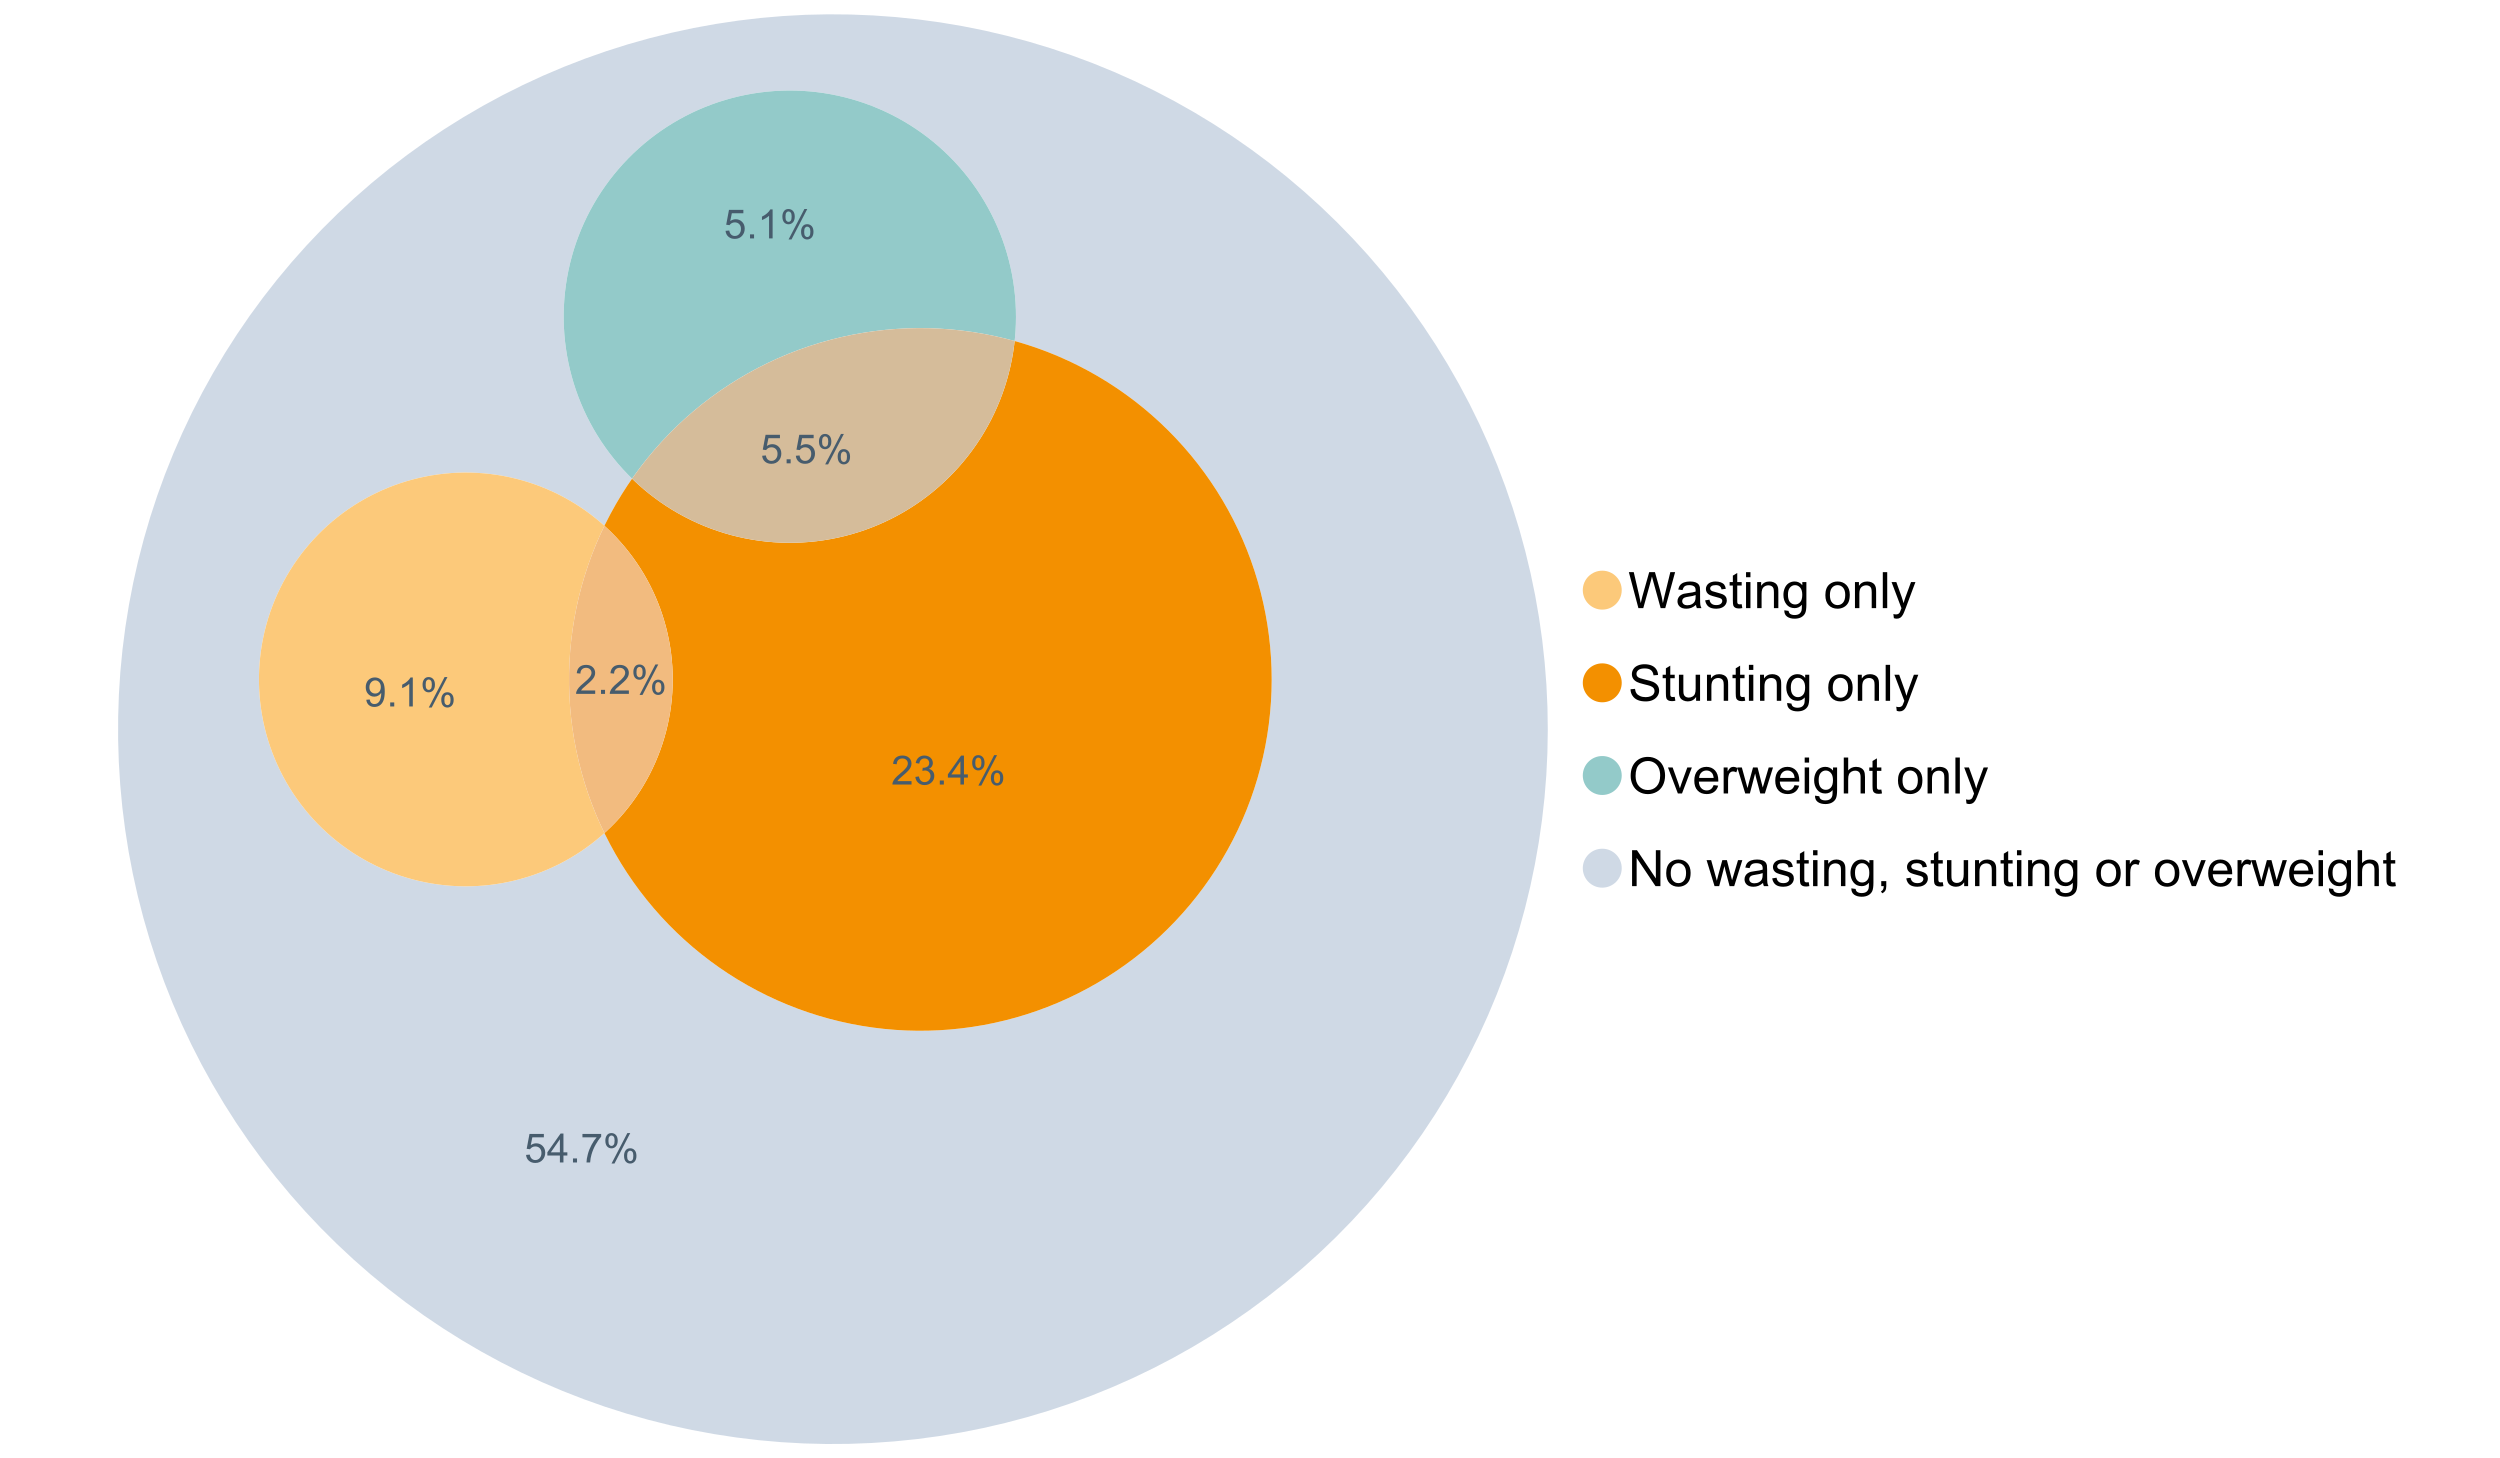 <?xml version="1.0" encoding="UTF-8"?>
<svg xmlns="http://www.w3.org/2000/svg" xmlns:xlink="http://www.w3.org/1999/xlink" width="1234.286pt" height="720pt" viewBox="0 0 1234.286 720" version="1.1">
<defs>
<g>
<symbol overflow="visible" id="glyph0-0">
<path style="stroke:none;" d="M 5.016 0 L 0.305 -17.758 L 2.715 -17.758 L 5.414 -6.117 C 5.703 -4.898 5.953 -3.688 6.164 -2.484 C 6.617 -4.379 6.883 -5.473 6.965 -5.766 L 10.344 -17.758 L 13.18 -17.758 L 15.723 -8.77 C 16.355 -6.539 16.816 -4.445 17.102 -2.484 C 17.324 -3.605 17.621 -4.891 17.988 -6.348 L 20.773 -17.758 L 23.133 -17.758 L 18.266 0 L 16 0 L 12.258 -13.527 C 11.941 -14.656 11.754 -15.352 11.699 -15.613 C 11.512 -14.797 11.34 -14.102 11.18 -13.527 L 7.414 0 Z M 5.016 0 "/>
</symbol>
<symbol overflow="visible" id="glyph0-1">
<path style="stroke:none;" d="M 10.027 -1.586 C 9.215 -0.898 8.438 -0.414 7.695 -0.133 C 6.945 0.148 6.145 0.285 5.293 0.289 C 3.875 0.285 2.789 -0.055 2.031 -0.746 C 1.27 -1.434 0.891 -2.316 0.895 -3.391 C 0.891 -4.02 1.035 -4.594 1.324 -5.117 C 1.613 -5.633 1.988 -6.051 2.453 -6.371 C 2.914 -6.684 3.438 -6.922 4.02 -7.086 C 4.449 -7.195 5.094 -7.305 5.961 -7.414 C 7.715 -7.617 9.012 -7.867 9.848 -8.164 C 9.852 -8.461 9.855 -8.652 9.859 -8.734 C 9.855 -9.621 9.648 -10.246 9.242 -10.609 C 8.68 -11.098 7.852 -11.344 6.758 -11.348 C 5.727 -11.344 4.969 -11.164 4.484 -10.809 C 3.992 -10.445 3.633 -9.809 3.402 -8.902 L 1.273 -9.191 C 1.461 -10.102 1.781 -10.84 2.227 -11.402 C 2.672 -11.965 3.312 -12.395 4.152 -12.699 C 4.992 -12.996 5.965 -13.148 7.074 -13.152 C 8.168 -13.148 9.062 -13.02 9.75 -12.766 C 10.438 -12.504 10.941 -12.18 11.266 -11.789 C 11.586 -11.398 11.812 -10.902 11.941 -10.309 C 12.012 -9.934 12.047 -9.266 12.051 -8.297 L 12.051 -5.391 C 12.047 -3.363 12.094 -2.078 12.191 -1.543 C 12.281 -1.004 12.465 -0.492 12.742 0 L 10.465 0 C 10.238 -0.453 10.09 -0.98 10.027 -1.586 Z M 9.848 -6.457 C 9.055 -6.133 7.867 -5.855 6.285 -5.633 C 5.387 -5.5 4.754 -5.355 4.383 -5.195 C 4.012 -5.031 3.723 -4.793 3.523 -4.484 C 3.32 -4.172 3.223 -3.828 3.223 -3.453 C 3.223 -2.867 3.441 -2.383 3.883 -1.996 C 4.32 -1.609 4.965 -1.418 5.812 -1.418 C 6.652 -1.418 7.398 -1.602 8.055 -1.969 C 8.707 -2.336 9.188 -2.836 9.496 -3.477 C 9.727 -3.965 9.844 -4.691 9.848 -5.656 Z M 9.848 -6.457 "/>
</symbol>
<symbol overflow="visible" id="glyph0-2">
<path style="stroke:none;" d="M 0.762 -3.84 L 2.918 -4.18 C 3.039 -3.312 3.375 -2.652 3.93 -2.191 C 4.48 -1.73 5.254 -1.5 6.25 -1.5 C 7.246 -1.5 7.988 -1.703 8.477 -2.113 C 8.961 -2.52 9.203 -3 9.207 -3.551 C 9.203 -4.043 8.988 -4.43 8.562 -4.711 C 8.258 -4.906 7.516 -5.152 6.336 -5.449 C 4.734 -5.852 3.625 -6.199 3.008 -6.496 C 2.387 -6.789 1.918 -7.199 1.602 -7.723 C 1.281 -8.242 1.125 -8.816 1.125 -9.449 C 1.125 -10.02 1.254 -10.551 1.52 -11.039 C 1.777 -11.527 2.137 -11.934 2.594 -12.258 C 2.93 -12.508 3.391 -12.719 3.977 -12.891 C 4.559 -13.062 5.188 -13.148 5.863 -13.152 C 6.867 -13.148 7.754 -13.004 8.52 -12.715 C 9.281 -12.426 9.844 -12.031 10.207 -11.535 C 10.57 -11.039 10.82 -10.375 10.961 -9.543 L 8.828 -9.254 C 8.73 -9.91 8.449 -10.426 7.988 -10.801 C 7.52 -11.168 6.863 -11.355 6.02 -11.359 C 5.016 -11.355 4.301 -11.191 3.875 -10.863 C 3.445 -10.531 3.234 -10.145 3.234 -9.703 C 3.234 -9.418 3.32 -9.16 3.5 -8.938 C 3.672 -8.699 3.953 -8.508 4.336 -8.355 C 4.555 -8.273 5.195 -8.086 6.262 -7.801 C 7.801 -7.387 8.875 -7.051 9.488 -6.789 C 10.094 -6.523 10.574 -6.141 10.922 -5.645 C 11.27 -5.141 11.441 -4.52 11.445 -3.777 C 11.441 -3.047 11.23 -2.363 10.809 -1.723 C 10.383 -1.082 9.773 -0.586 8.977 -0.234 C 8.176 0.113 7.27 0.285 6.262 0.289 C 4.586 0.285 3.312 -0.059 2.438 -0.75 C 1.562 -1.445 1.004 -2.473 0.762 -3.84 Z M 0.762 -3.84 "/>
</symbol>
<symbol overflow="visible" id="glyph0-3">
<path style="stroke:none;" d="M 6.395 -1.949 L 6.711 -0.023 C 6.094 0.102 5.547 0.164 5.062 0.168 C 4.27 0.164 3.652 0.043 3.219 -0.207 C 2.781 -0.453 2.477 -0.781 2.301 -1.191 C 2.121 -1.598 2.031 -2.457 2.035 -3.766 L 2.035 -11.168 L 0.438 -11.168 L 0.438 -12.863 L 2.035 -12.863 L 2.035 -16.047 L 4.203 -17.355 L 4.203 -12.863 L 6.395 -12.863 L 6.395 -11.168 L 4.203 -11.168 L 4.203 -3.645 C 4.199 -3.023 4.238 -2.621 4.316 -2.445 C 4.391 -2.266 4.516 -2.125 4.691 -2.023 C 4.863 -1.914 5.113 -1.863 5.438 -1.867 C 5.68 -1.863 5.996 -1.891 6.395 -1.949 Z M 6.395 -1.949 "/>
</symbol>
<symbol overflow="visible" id="glyph0-4">
<path style="stroke:none;" d="M 1.648 -15.25 L 1.648 -17.758 L 3.828 -17.758 L 3.828 -15.25 Z M 1.648 0 L 1.648 -12.863 L 3.828 -12.863 L 3.828 0 Z M 1.648 0 "/>
</symbol>
<symbol overflow="visible" id="glyph0-5">
<path style="stroke:none;" d="M 1.637 0 L 1.637 -12.863 L 3.598 -12.863 L 3.598 -11.035 C 4.543 -12.441 5.906 -13.148 7.691 -13.152 C 8.465 -13.148 9.176 -13.008 9.828 -12.734 C 10.477 -12.453 10.965 -12.09 11.289 -11.637 C 11.609 -11.184 11.836 -10.645 11.965 -10.027 C 12.043 -9.621 12.082 -8.918 12.086 -7.91 L 12.086 0 L 9.906 0 L 9.906 -7.824 C 9.902 -8.707 9.816 -9.371 9.652 -9.816 C 9.48 -10.254 9.18 -10.605 8.75 -10.871 C 8.312 -11.129 7.809 -11.262 7.23 -11.266 C 6.301 -11.262 5.5 -10.965 4.828 -10.379 C 4.152 -9.785 3.812 -8.668 3.816 -7.023 L 3.816 0 Z M 1.637 0 "/>
</symbol>
<symbol overflow="visible" id="glyph0-6">
<path style="stroke:none;" d="M 1.234 1.066 L 3.355 1.379 C 3.441 2.031 3.688 2.508 4.094 2.809 C 4.633 3.207 5.371 3.41 6.309 3.414 C 7.316 3.41 8.098 3.207 8.648 2.809 C 9.195 2.402 9.566 1.84 9.762 1.113 C 9.875 0.668 9.926 -0.262 9.918 -1.684 C 8.965 -0.559 7.777 0 6.359 0 C 4.586 0 3.219 -0.637 2.254 -1.914 C 1.281 -3.188 0.797 -4.719 0.801 -6.504 C 0.797 -7.73 1.02 -8.859 1.465 -9.898 C 1.91 -10.934 2.555 -11.738 3.398 -12.305 C 4.242 -12.867 5.23 -13.148 6.371 -13.152 C 7.887 -13.148 9.141 -12.535 10.125 -11.312 L 10.125 -12.863 L 12.137 -12.863 L 12.137 -1.742 C 12.133 0.258 11.93 1.672 11.523 2.512 C 11.113 3.344 10.469 4.004 9.586 4.492 C 8.703 4.973 7.613 5.215 6.324 5.219 C 4.785 5.215 3.547 4.871 2.602 4.184 C 1.656 3.492 1.199 2.453 1.234 1.066 Z M 3.039 -6.66 C 3.035 -4.969 3.371 -3.738 4.043 -2.965 C 4.715 -2.191 5.555 -1.805 6.566 -1.805 C 7.562 -1.805 8.402 -2.188 9.082 -2.961 C 9.762 -3.727 10.102 -4.938 10.102 -6.59 C 10.102 -8.16 9.75 -9.348 9.055 -10.148 C 8.352 -10.945 7.512 -11.344 6.527 -11.348 C 5.559 -11.344 4.734 -10.949 4.055 -10.168 C 3.375 -9.379 3.035 -8.211 3.039 -6.66 Z M 3.039 -6.66 "/>
</symbol>
<symbol overflow="visible" id="glyph0-7">
<path style="stroke:none;" d=""/>
</symbol>
<symbol overflow="visible" id="glyph0-8">
<path style="stroke:none;" d="M 0.824 -6.43 C 0.82 -8.809 1.48 -10.574 2.809 -11.723 C 3.91 -12.672 5.262 -13.148 6.855 -13.152 C 8.621 -13.148 10.066 -12.57 11.191 -11.414 C 12.312 -10.254 12.871 -8.652 12.875 -6.613 C 12.871 -4.953 12.625 -3.652 12.129 -2.707 C 11.633 -1.758 10.91 -1.02 9.961 -0.496 C 9.012 0.027 7.977 0.285 6.855 0.289 C 5.055 0.285 3.598 -0.289 2.488 -1.441 C 1.375 -2.594 0.82 -4.254 0.824 -6.43 Z M 3.062 -6.43 C 3.059 -4.781 3.418 -3.551 4.141 -2.73 C 4.855 -1.91 5.762 -1.5 6.855 -1.5 C 7.934 -1.5 8.832 -1.91 9.555 -2.734 C 10.27 -3.559 10.629 -4.816 10.633 -6.504 C 10.629 -8.094 10.266 -9.297 9.547 -10.117 C 8.82 -10.934 7.926 -11.344 6.855 -11.348 C 5.762 -11.344 4.855 -10.938 4.141 -10.125 C 3.418 -9.309 3.059 -8.074 3.062 -6.43 Z M 3.062 -6.43 "/>
</symbol>
<symbol overflow="visible" id="glyph0-9">
<path style="stroke:none;" d="M 1.586 0 L 1.586 -17.758 L 3.766 -17.758 L 3.766 0 Z M 1.586 0 "/>
</symbol>
<symbol overflow="visible" id="glyph0-10">
<path style="stroke:none;" d="M 1.539 4.953 L 1.297 2.906 C 1.77 3.035 2.188 3.098 2.543 3.102 C 3.027 3.098 3.414 3.02 3.703 2.859 C 3.992 2.695 4.23 2.469 4.422 2.18 C 4.555 1.961 4.777 1.418 5.086 0.559 C 5.125 0.434 5.188 0.258 5.281 0.023 L 0.398 -12.863 L 2.75 -12.863 L 5.426 -5.414 C 5.77 -4.469 6.078 -3.473 6.359 -2.434 C 6.605 -3.434 6.906 -4.414 7.254 -5.367 L 10.004 -12.863 L 12.184 -12.863 L 7.293 0.219 C 6.766 1.625 6.355 2.598 6.066 3.137 C 5.676 3.852 5.234 4.379 4.734 4.715 C 4.234 5.047 3.637 5.215 2.941 5.219 C 2.52 5.215 2.051 5.125 1.539 4.953 Z M 1.539 4.953 "/>
</symbol>
<symbol overflow="visible" id="glyph0-11">
<path style="stroke:none;" d="M 1.113 -5.703 L 3.332 -5.898 C 3.434 -5.008 3.676 -4.277 4.062 -3.711 C 4.445 -3.141 5.043 -2.684 5.852 -2.332 C 6.656 -1.98 7.562 -1.805 8.574 -1.805 C 9.465 -1.805 10.258 -1.938 10.949 -2.203 C 11.633 -2.469 12.145 -2.832 12.48 -3.301 C 12.816 -3.762 12.984 -4.27 12.984 -4.82 C 12.984 -5.375 12.82 -5.859 12.5 -6.277 C 12.172 -6.691 11.641 -7.043 10.902 -7.328 C 10.422 -7.512 9.367 -7.801 7.738 -8.191 C 6.105 -8.582 4.965 -8.949 4.312 -9.301 C 3.461 -9.742 2.828 -10.293 2.414 -10.953 C 2 -11.609 1.793 -12.348 1.793 -13.164 C 1.793 -14.059 2.047 -14.898 2.555 -15.68 C 3.062 -16.457 3.805 -17.047 4.785 -17.453 C 5.758 -17.855 6.844 -18.059 8.043 -18.059 C 9.355 -18.059 10.516 -17.844 11.523 -17.422 C 12.527 -16.996 13.301 -16.375 13.844 -15.551 C 14.383 -14.727 14.672 -13.793 14.715 -12.754 L 12.465 -12.586 C 12.34 -13.707 11.93 -14.555 11.234 -15.129 C 10.531 -15.699 9.5 -15.984 8.141 -15.988 C 6.715 -15.984 5.68 -15.723 5.031 -15.207 C 4.379 -14.684 4.055 -14.059 4.059 -13.324 C 4.055 -12.684 4.285 -12.156 4.746 -11.75 C 5.199 -11.336 6.379 -10.914 8.289 -10.484 C 10.199 -10.047 11.512 -9.672 12.223 -9.352 C 13.254 -8.875 14.016 -8.27 14.508 -7.539 C 15 -6.809 15.246 -5.969 15.25 -5.016 C 15.246 -4.07 14.977 -3.18 14.438 -2.344 C 13.895 -1.508 13.117 -0.855 12.105 -0.391 C 11.09 0.074 9.949 0.305 8.684 0.305 C 7.074 0.305 5.727 0.07 4.645 -0.398 C 3.555 -0.867 2.703 -1.57 2.09 -2.512 C 1.469 -3.453 1.145 -4.516 1.113 -5.703 Z M 1.113 -5.703 "/>
</symbol>
<symbol overflow="visible" id="glyph0-12">
<path style="stroke:none;" d="M 10.066 0 L 10.066 -1.891 C 9.062 -0.438 7.699 0.285 5.984 0.289 C 5.219 0.285 4.512 0.145 3.855 -0.145 C 3.199 -0.434 2.711 -0.801 2.391 -1.242 C 2.07 -1.68 1.844 -2.219 1.719 -2.859 C 1.625 -3.285 1.582 -3.961 1.586 -4.895 L 1.586 -12.863 L 3.766 -12.863 L 3.766 -5.73 C 3.762 -4.59 3.805 -3.82 3.898 -3.426 C 4.031 -2.852 4.324 -2.402 4.77 -2.074 C 5.215 -1.746 5.762 -1.582 6.418 -1.586 C 7.07 -1.582 7.688 -1.75 8.262 -2.09 C 8.832 -2.422 9.234 -2.879 9.477 -3.457 C 9.711 -4.035 9.832 -4.871 9.836 -5.973 L 9.836 -12.863 L 12.016 -12.863 L 12.016 0 Z M 10.066 0 "/>
</symbol>
<symbol overflow="visible" id="glyph0-13">
<path style="stroke:none;" d="M 1.199 -8.648 C 1.195 -11.594 1.984 -13.898 3.57 -15.57 C 5.148 -17.234 7.195 -18.07 9.703 -18.07 C 11.34 -18.07 12.816 -17.676 14.133 -16.895 C 15.449 -16.109 16.453 -15.02 17.145 -13.621 C 17.832 -12.219 18.176 -10.629 18.18 -8.855 C 18.176 -7.051 17.812 -5.441 17.09 -4.02 C 16.359 -2.598 15.328 -1.52 14 -0.793 C 12.664 -0.059 11.23 0.305 9.691 0.305 C 8.02 0.305 6.523 -0.098 5.207 -0.906 C 3.891 -1.715 2.895 -2.816 2.215 -4.215 C 1.535 -5.605 1.195 -7.086 1.199 -8.648 Z M 3.621 -8.613 C 3.621 -6.473 4.195 -4.785 5.348 -3.555 C 6.496 -2.32 7.938 -1.703 9.676 -1.707 C 11.441 -1.703 12.898 -2.324 14.043 -3.57 C 15.184 -4.812 15.754 -6.578 15.758 -8.867 C 15.754 -10.309 15.512 -11.57 15.023 -12.652 C 14.535 -13.727 13.82 -14.562 12.879 -15.156 C 11.938 -15.746 10.883 -16.043 9.715 -16.047 C 8.051 -16.043 6.617 -15.473 5.418 -14.332 C 4.219 -13.191 3.621 -11.285 3.621 -8.613 Z M 3.621 -8.613 "/>
</symbol>
<symbol overflow="visible" id="glyph0-14">
<path style="stroke:none;" d="M 5.207 0 L 0.316 -12.863 L 2.617 -12.863 L 5.379 -5.16 C 5.676 -4.328 5.949 -3.465 6.203 -2.566 C 6.395 -3.246 6.664 -4.062 7.012 -5.016 L 9.871 -12.863 L 12.113 -12.863 L 7.242 0 Z M 5.207 0 "/>
</symbol>
<symbol overflow="visible" id="glyph0-15">
<path style="stroke:none;" d="M 10.441 -4.141 L 12.695 -3.863 C 12.336 -2.543 11.676 -1.523 10.719 -0.801 C 9.754 -0.074 8.527 0.285 7.039 0.289 C 5.152 0.285 3.66 -0.289 2.562 -1.445 C 1.457 -2.602 0.906 -4.227 0.91 -6.324 C 0.906 -8.484 1.465 -10.164 2.578 -11.359 C 3.691 -12.551 5.137 -13.148 6.914 -13.152 C 8.633 -13.148 10.035 -12.562 11.129 -11.395 C 12.215 -10.223 12.762 -8.578 12.766 -6.457 C 12.762 -6.324 12.758 -6.129 12.754 -5.875 L 3.16 -5.875 C 3.238 -4.457 3.641 -3.375 4.359 -2.625 C 5.078 -1.875 5.973 -1.5 7.051 -1.5 C 7.848 -1.5 8.531 -1.707 9.098 -2.129 C 9.66 -2.547 10.109 -3.219 10.441 -4.141 Z M 3.281 -7.668 L 10.465 -7.668 C 10.367 -8.746 10.09 -9.559 9.641 -10.102 C 8.941 -10.938 8.043 -11.355 6.941 -11.359 C 5.938 -11.355 5.094 -11.02 4.414 -10.355 C 3.727 -9.684 3.352 -8.789 3.281 -7.668 Z M 3.281 -7.668 "/>
</symbol>
<symbol overflow="visible" id="glyph0-16">
<path style="stroke:none;" d="M 1.609 0 L 1.609 -12.863 L 3.574 -12.863 L 3.574 -10.914 C 4.074 -11.824 4.535 -12.426 4.961 -12.715 C 5.383 -13.004 5.848 -13.148 6.359 -13.152 C 7.09 -13.148 7.836 -12.914 8.598 -12.453 L 7.848 -10.43 C 7.312 -10.742 6.781 -10.898 6.25 -10.902 C 5.77 -10.898 5.34 -10.754 4.965 -10.469 C 4.582 -10.18 4.312 -9.781 4.156 -9.277 C 3.91 -8.496 3.789 -7.648 3.793 -6.734 L 3.793 0 Z M 1.609 0 "/>
</symbol>
<symbol overflow="visible" id="glyph0-17">
<path style="stroke:none;" d="M 4.008 0 L 0.074 -12.863 L 2.324 -12.863 L 4.371 -5.438 L 5.137 -2.676 C 5.164 -2.812 5.387 -3.695 5.801 -5.328 L 7.848 -12.863 L 10.09 -12.863 L 12.016 -5.402 L 12.656 -2.941 L 13.395 -5.426 L 15.602 -12.863 L 17.719 -12.863 L 13.699 0 L 11.434 0 L 9.387 -7.703 L 8.891 -9.895 L 6.285 0 Z M 4.008 0 "/>
</symbol>
<symbol overflow="visible" id="glyph0-18">
<path style="stroke:none;" d="M 1.637 0 L 1.637 -17.758 L 3.816 -17.758 L 3.816 -11.387 C 4.828 -12.559 6.113 -13.148 7.668 -13.152 C 8.617 -13.148 9.445 -12.961 10.148 -12.59 C 10.852 -12.211 11.352 -11.691 11.656 -11.031 C 11.957 -10.367 12.109 -9.406 12.113 -8.152 L 12.113 0 L 9.934 0 L 9.934 -8.152 C 9.93 -9.238 9.695 -10.031 9.223 -10.531 C 8.75 -11.023 8.082 -11.273 7.219 -11.277 C 6.57 -11.273 5.961 -11.105 5.395 -10.773 C 4.824 -10.434 4.418 -9.98 4.18 -9.41 C 3.934 -8.836 3.812 -8.043 3.816 -7.039 L 3.816 0 Z M 1.637 0 "/>
</symbol>
<symbol overflow="visible" id="glyph0-19">
<path style="stroke:none;" d="M 1.891 0 L 1.891 -17.758 L 4.301 -17.758 L 13.625 -3.816 L 13.625 -17.758 L 15.879 -17.758 L 15.879 0 L 13.469 0 L 4.141 -13.953 L 4.141 0 Z M 1.891 0 "/>
</symbol>
<symbol overflow="visible" id="glyph0-20">
<path style="stroke:none;" d="M 2.203 0 L 2.203 -2.484 L 4.688 -2.484 L 4.688 0 C 4.688 0.91 4.523 1.645 4.203 2.207 C 3.875 2.766 3.363 3.199 2.664 3.512 L 2.059 2.578 C 2.516 2.375 2.855 2.078 3.074 1.688 C 3.289 1.297 3.41 0.734 3.441 0 Z M 2.203 0 "/>
</symbol>
<symbol overflow="visible" id="glyph1-0">
<path style="stroke:none;" d="M 10.039 -1.684 L 10.039 0 L 0.605 0 C 0.59 -0.422 0.66 -0.828 0.809 -1.219 C 1.047 -1.859 1.43 -2.488 1.961 -3.113 C 2.488 -3.734 3.254 -4.457 4.254 -5.277 C 5.805 -6.547 6.852 -7.555 7.398 -8.301 C 7.941 -9.043 8.215 -9.746 8.219 -10.41 C 8.215 -11.102 7.965 -11.688 7.473 -12.168 C 6.973 -12.641 6.328 -12.879 5.531 -12.883 C 4.688 -12.879 4.012 -12.625 3.504 -12.121 C 2.996 -11.613 2.738 -10.914 2.738 -10.02 L 0.934 -10.207 C 1.055 -11.551 1.52 -12.574 2.328 -13.277 C 3.129 -13.98 4.211 -14.332 5.57 -14.336 C 6.938 -14.332 8.02 -13.953 8.82 -13.195 C 9.617 -12.434 10.02 -11.492 10.02 -10.371 C 10.02 -9.801 9.902 -9.238 9.668 -8.688 C 9.434 -8.133 9.047 -7.551 8.508 -6.941 C 7.965 -6.328 7.062 -5.492 5.805 -4.43 C 4.75 -3.547 4.074 -2.945 3.777 -2.633 C 3.477 -2.312 3.23 -1.996 3.039 -1.684 Z M 10.039 -1.684 "/>
</symbol>
<symbol overflow="visible" id="glyph1-1">
<path style="stroke:none;" d="M 1.812 0 L 1.812 -1.996 L 3.809 -1.996 L 3.809 0 Z M 1.812 0 "/>
</symbol>
<symbol overflow="visible" id="glyph1-2">
<path style="stroke:none;" d="M 1.16 -10.848 C 1.16 -11.863 1.414 -12.73 1.93 -13.449 C 2.438 -14.16 3.184 -14.52 4.16 -14.52 C 5.055 -14.52 5.793 -14.199 6.383 -13.559 C 6.969 -12.918 7.266 -11.977 7.266 -10.742 C 7.266 -9.531 6.969 -8.602 6.375 -7.949 C 5.781 -7.297 5.047 -6.973 4.18 -6.973 C 3.312 -6.973 2.594 -7.293 2.02 -7.938 C 1.445 -8.578 1.16 -9.547 1.16 -10.848 Z M 4.207 -13.312 C 3.77 -13.312 3.406 -13.121 3.121 -12.746 C 2.828 -12.367 2.684 -11.676 2.688 -10.672 C 2.684 -9.754 2.828 -9.109 3.125 -8.738 C 3.414 -8.363 3.777 -8.18 4.207 -8.18 C 4.648 -8.18 5.012 -8.367 5.301 -8.742 C 5.586 -9.117 5.73 -9.805 5.734 -10.809 C 5.73 -11.727 5.586 -12.375 5.297 -12.75 C 5.004 -13.125 4.641 -13.312 4.207 -13.312 Z M 4.215 0.527 L 12.027 -14.52 L 13.449 -14.52 L 5.668 0.527 Z M 10.391 -3.352 C 10.387 -4.375 10.645 -5.242 11.16 -5.953 C 11.672 -6.664 12.418 -7.02 13.398 -7.02 C 14.293 -7.02 15.035 -6.699 15.625 -6.059 C 16.211 -5.418 16.504 -4.477 16.508 -3.242 C 16.504 -2.031 16.207 -1.102 15.613 -0.449 C 15.016 0.203 14.281 0.527 13.41 0.527 C 12.543 0.527 11.824 0.207 11.25 -0.441 C 10.676 -1.082 10.387 -2.055 10.391 -3.352 Z M 13.449 -5.812 C 13.004 -5.812 12.641 -5.621 12.352 -5.246 C 12.062 -4.867 11.918 -4.18 11.918 -3.176 C 11.918 -2.266 12.062 -1.621 12.355 -1.246 C 12.648 -0.867 13.008 -0.68 13.438 -0.684 C 13.883 -0.68 14.254 -0.867 14.543 -1.246 C 14.832 -1.621 14.977 -2.309 14.977 -3.312 C 14.977 -4.23 14.828 -4.879 14.539 -5.254 C 14.242 -5.625 13.879 -5.812 13.449 -5.812 Z M 13.449 -5.812 "/>
</symbol>
<symbol overflow="visible" id="glyph1-3">
<path style="stroke:none;" d="M 0.828 -3.738 L 2.668 -3.895 C 2.801 -2.996 3.117 -2.324 3.617 -1.875 C 4.109 -1.422 4.711 -1.195 5.414 -1.199 C 6.258 -1.195 6.969 -1.512 7.555 -2.152 C 8.137 -2.785 8.43 -3.629 8.434 -4.684 C 8.43 -5.68 8.148 -6.469 7.59 -7.051 C 7.027 -7.625 6.293 -7.914 5.387 -7.918 C 4.816 -7.914 4.309 -7.785 3.855 -7.531 C 3.402 -7.273 3.043 -6.941 2.785 -6.535 L 1.141 -6.75 L 2.523 -14.082 L 9.621 -14.082 L 9.621 -12.406 L 3.926 -12.406 L 3.156 -8.57 C 4.012 -9.164 4.91 -9.461 5.852 -9.465 C 7.098 -9.461 8.148 -9.031 9.008 -8.168 C 9.859 -7.305 10.289 -6.195 10.293 -4.84 C 10.289 -3.547 9.914 -2.43 9.164 -1.488 C 8.246 -0.336 6.996 0.238 5.414 0.242 C 4.117 0.238 3.055 -0.121 2.234 -0.848 C 1.41 -1.57 0.941 -2.535 0.828 -3.738 Z M 0.828 -3.738 "/>
</symbol>
<symbol overflow="visible" id="glyph1-4">
<path style="stroke:none;" d="M 6.445 0 L 6.445 -3.418 L 0.254 -3.418 L 0.254 -5.023 L 6.77 -14.277 L 8.199 -14.277 L 8.199 -5.023 L 10.129 -5.023 L 10.129 -3.418 L 8.199 -3.418 L 8.199 0 Z M 6.445 -5.023 L 6.445 -11.461 L 1.977 -5.023 Z M 6.445 -5.023 "/>
</symbol>
<symbol overflow="visible" id="glyph1-5">
<path style="stroke:none;" d="M 0.945 -12.406 L 0.945 -14.09 L 10.188 -14.09 L 10.188 -12.727 C 9.277 -11.758 8.375 -10.473 7.484 -8.871 C 6.586 -7.266 5.898 -5.617 5.414 -3.926 C 5.062 -2.73 4.836 -1.422 4.742 0 L 2.941 0 C 2.957 -1.121 3.176 -2.477 3.602 -4.07 C 4.02 -5.66 4.625 -7.195 5.418 -8.672 C 6.203 -10.148 7.043 -11.391 7.938 -12.406 Z M 0.945 -12.406 "/>
</symbol>
<symbol overflow="visible" id="glyph1-6">
<path style="stroke:none;" d="M 1.09 -3.301 L 2.777 -3.457 C 2.918 -2.664 3.188 -2.09 3.594 -1.734 C 3.992 -1.375 4.508 -1.195 5.141 -1.199 C 5.676 -1.195 6.148 -1.316 6.559 -1.566 C 6.961 -1.809 7.293 -2.141 7.555 -2.555 C 7.812 -2.969 8.031 -3.523 8.207 -4.227 C 8.383 -4.922 8.473 -5.637 8.473 -6.367 C 8.473 -6.441 8.469 -6.559 8.461 -6.719 C 8.109 -6.16 7.629 -5.707 7.027 -5.359 C 6.418 -5.012 5.762 -4.84 5.055 -4.84 C 3.871 -4.84 2.871 -5.266 2.055 -6.125 C 1.234 -6.977 0.824 -8.109 0.828 -9.516 C 0.824 -10.961 1.254 -12.125 2.109 -13.012 C 2.961 -13.891 4.027 -14.332 5.316 -14.336 C 6.242 -14.332 7.094 -14.082 7.863 -13.586 C 8.633 -13.082 9.215 -12.367 9.617 -11.445 C 10.012 -10.516 10.211 -9.18 10.215 -7.43 C 10.211 -5.605 10.016 -4.152 9.621 -3.07 C 9.223 -1.988 8.633 -1.164 7.852 -0.602 C 7.07 -0.039 6.152 0.238 5.102 0.242 C 3.984 0.238 3.074 -0.066 2.367 -0.688 C 1.656 -1.305 1.23 -2.176 1.09 -3.301 Z M 8.27 -9.602 C 8.266 -10.605 8 -11.402 7.465 -11.996 C 6.926 -12.582 6.281 -12.879 5.531 -12.883 C 4.75 -12.879 4.07 -12.562 3.496 -11.93 C 2.914 -11.293 2.625 -10.469 2.629 -9.457 C 2.625 -8.547 2.898 -7.805 3.449 -7.238 C 3.996 -6.668 4.676 -6.387 5.484 -6.387 C 6.293 -6.387 6.957 -6.668 7.484 -7.238 C 8.004 -7.805 8.266 -8.594 8.27 -9.602 Z M 8.27 -9.602 "/>
</symbol>
<symbol overflow="visible" id="glyph1-7">
<path style="stroke:none;" d="M 7.43 0 L 5.676 0 L 5.676 -11.172 C 5.25 -10.766 4.695 -10.363 4.016 -9.961 C 3.328 -9.559 2.715 -9.258 2.172 -9.059 L 2.172 -10.75 C 3.148 -11.207 4.004 -11.766 4.742 -12.426 C 5.473 -13.078 5.992 -13.715 6.301 -14.336 L 7.43 -14.336 Z M 7.43 0 "/>
</symbol>
<symbol overflow="visible" id="glyph1-8">
<path style="stroke:none;" d="M 0.836 -3.77 L 2.59 -4.004 C 2.789 -3.004 3.129 -2.289 3.617 -1.855 C 4.098 -1.414 4.688 -1.195 5.387 -1.199 C 6.207 -1.195 6.902 -1.48 7.473 -2.055 C 8.039 -2.621 8.324 -3.328 8.328 -4.18 C 8.324 -4.98 8.062 -5.645 7.539 -6.168 C 7.012 -6.688 6.344 -6.949 5.531 -6.953 C 5.199 -6.949 4.785 -6.883 4.293 -6.758 L 4.488 -8.297 C 4.605 -8.281 4.699 -8.273 4.773 -8.277 C 5.516 -8.273 6.188 -8.469 6.785 -8.859 C 7.383 -9.25 7.68 -9.852 7.684 -10.664 C 7.68 -11.305 7.465 -11.836 7.031 -12.262 C 6.594 -12.68 6.031 -12.891 5.348 -12.895 C 4.664 -12.891 4.094 -12.676 3.641 -12.25 C 3.184 -11.82 2.895 -11.18 2.766 -10.324 L 1.012 -10.633 C 1.227 -11.809 1.715 -12.719 2.473 -13.367 C 3.23 -14.008 4.176 -14.332 5.309 -14.336 C 6.086 -14.332 6.801 -14.164 7.457 -13.832 C 8.109 -13.496 8.609 -13.039 8.961 -12.465 C 9.305 -11.883 9.48 -11.27 9.484 -10.625 C 9.48 -10.004 9.316 -9.441 8.988 -8.938 C 8.656 -8.43 8.164 -8.027 7.52 -7.73 C 8.359 -7.535 9.016 -7.133 9.484 -6.52 C 9.949 -5.906 10.184 -5.137 10.188 -4.215 C 10.184 -2.965 9.73 -1.91 8.824 -1.047 C 7.914 -0.18 6.762 0.25 5.375 0.254 C 4.117 0.25 3.078 -0.121 2.254 -0.867 C 1.422 -1.613 0.949 -2.578 0.836 -3.77 Z M 0.836 -3.77 "/>
</symbol>
</g>
</defs>
<g id="surface34383">
<path style=" stroke:none;fill-rule:nonzero;fill:rgb(98.824%,78.824%,47.843%);fill-opacity:1;" d="M 800.672 291.367 C 800.672 296.676 796.367 300.98 791.059 300.98 C 785.75 300.98 781.445 296.676 781.445 291.367 C 781.445 286.055 785.75 281.75 791.059 281.75 C 796.367 281.75 800.672 286.055 800.672 291.367 "/>
<g style="fill:rgb(0%,0%,0%);fill-opacity:1;">
  <use xlink:href="#glyph0-0" x="803.891" y="300.242"/>
  <use xlink:href="#glyph0-1" x="827.303" y="300.242"/>
  <use xlink:href="#glyph0-2" x="841.099" y="300.242"/>
  <use xlink:href="#glyph0-3" x="853.502" y="300.242"/>
  <use xlink:href="#glyph0-4" x="860.394" y="300.242"/>
  <use xlink:href="#glyph0-5" x="865.905" y="300.242"/>
  <use xlink:href="#glyph0-6" x="879.7" y="300.242"/>
  <use xlink:href="#glyph0-7" x="893.496" y="300.242"/>
  <use xlink:href="#glyph0-8" x="900.388" y="300.242"/>
  <use xlink:href="#glyph0-5" x="914.183" y="300.242"/>
  <use xlink:href="#glyph0-9" x="927.979" y="300.242"/>
  <use xlink:href="#glyph0-10" x="933.49" y="300.242"/>
</g>
<path style=" stroke:none;fill-rule:nonzero;fill:rgb(95.294%,56.471%,0%);fill-opacity:1;" d="M 800.672 337.121 C 800.672 342.434 796.367 346.738 791.059 346.738 C 785.75 346.738 781.445 342.434 781.445 337.121 C 781.445 331.812 785.75 327.508 791.059 327.508 C 796.367 327.508 800.672 331.812 800.672 337.121 "/>
<g style="fill:rgb(0%,0%,0%);fill-opacity:1;">
  <use xlink:href="#glyph0-11" x="803.891" y="346"/>
  <use xlink:href="#glyph0-3" x="820.436" y="346"/>
  <use xlink:href="#glyph0-12" x="827.328" y="346"/>
  <use xlink:href="#glyph0-5" x="841.123" y="346"/>
  <use xlink:href="#glyph0-3" x="854.919" y="346"/>
  <use xlink:href="#glyph0-4" x="861.811" y="346"/>
  <use xlink:href="#glyph0-5" x="867.322" y="346"/>
  <use xlink:href="#glyph0-6" x="881.117" y="346"/>
  <use xlink:href="#glyph0-7" x="894.913" y="346"/>
  <use xlink:href="#glyph0-8" x="901.805" y="346"/>
  <use xlink:href="#glyph0-5" x="915.6" y="346"/>
  <use xlink:href="#glyph0-9" x="929.396" y="346"/>
  <use xlink:href="#glyph0-10" x="934.907" y="346"/>
</g>
<path style=" stroke:none;fill-rule:nonzero;fill:rgb(57.647%,79.216%,78.824%);fill-opacity:1;" d="M 800.672 382.879 C 800.672 388.188 796.367 392.492 791.059 392.492 C 785.75 392.492 781.445 388.188 781.445 382.879 C 781.445 377.566 785.75 373.262 791.059 373.262 C 796.367 373.262 800.672 377.566 800.672 382.879 "/>
<g style="fill:rgb(0%,0%,0%);fill-opacity:1;">
  <use xlink:href="#glyph0-13" x="803.891" y="391.758"/>
  <use xlink:href="#glyph0-14" x="823.185" y="391.758"/>
  <use xlink:href="#glyph0-15" x="835.588" y="391.758"/>
  <use xlink:href="#glyph0-16" x="849.384" y="391.758"/>
  <use xlink:href="#glyph0-17" x="857.644" y="391.758"/>
  <use xlink:href="#glyph0-15" x="875.558" y="391.758"/>
  <use xlink:href="#glyph0-4" x="889.354" y="391.758"/>
  <use xlink:href="#glyph0-6" x="894.865" y="391.758"/>
  <use xlink:href="#glyph0-18" x="908.66" y="391.758"/>
  <use xlink:href="#glyph0-3" x="922.456" y="391.758"/>
  <use xlink:href="#glyph0-7" x="929.348" y="391.758"/>
  <use xlink:href="#glyph0-8" x="936.239" y="391.758"/>
  <use xlink:href="#glyph0-5" x="950.035" y="391.758"/>
  <use xlink:href="#glyph0-9" x="963.831" y="391.758"/>
  <use xlink:href="#glyph0-10" x="969.342" y="391.758"/>
</g>
<path style=" stroke:none;fill-rule:nonzero;fill:rgb(81.176%,85.098%,89.804%);fill-opacity:1;" d="M 800.672 428.633 C 800.672 433.945 796.367 438.25 791.059 438.25 C 785.75 438.25 781.445 433.945 781.445 428.633 C 781.445 423.324 785.75 419.02 791.059 419.02 C 796.367 419.02 800.672 423.324 800.672 428.633 "/>
<g style="fill:rgb(0%,0%,0%);fill-opacity:1;">
  <use xlink:href="#glyph0-19" x="803.891" y="437.512"/>
  <use xlink:href="#glyph0-8" x="821.804" y="437.512"/>
  <use xlink:href="#glyph0-7" x="835.6" y="437.512"/>
  <use xlink:href="#glyph0-17" x="842.492" y="437.512"/>
  <use xlink:href="#glyph0-1" x="860.406" y="437.512"/>
  <use xlink:href="#glyph0-2" x="874.201" y="437.512"/>
  <use xlink:href="#glyph0-3" x="886.604" y="437.512"/>
  <use xlink:href="#glyph0-4" x="893.496" y="437.512"/>
  <use xlink:href="#glyph0-5" x="899.007" y="437.512"/>
  <use xlink:href="#glyph0-6" x="912.803" y="437.512"/>
  <use xlink:href="#glyph0-20" x="926.598" y="437.512"/>
  <use xlink:href="#glyph0-7" x="933.49" y="437.512"/>
  <use xlink:href="#glyph0-2" x="940.382" y="437.512"/>
  <use xlink:href="#glyph0-3" x="952.785" y="437.512"/>
  <use xlink:href="#glyph0-12" x="959.676" y="437.512"/>
  <use xlink:href="#glyph0-5" x="973.472" y="437.512"/>
  <use xlink:href="#glyph0-3" x="987.268" y="437.512"/>
  <use xlink:href="#glyph0-4" x="994.159" y="437.512"/>
  <use xlink:href="#glyph0-5" x="999.67" y="437.512"/>
  <use xlink:href="#glyph0-6" x="1013.466" y="437.512"/>
  <use xlink:href="#glyph0-7" x="1027.262" y="437.512"/>
  <use xlink:href="#glyph0-8" x="1034.154" y="437.512"/>
  <use xlink:href="#glyph0-16" x="1047.949" y="437.512"/>
  <use xlink:href="#glyph0-7" x="1056.21" y="437.512"/>
  <use xlink:href="#glyph0-8" x="1063.101" y="437.512"/>
  <use xlink:href="#glyph0-14" x="1076.897" y="437.512"/>
  <use xlink:href="#glyph0-15" x="1089.3" y="437.512"/>
  <use xlink:href="#glyph0-16" x="1103.096" y="437.512"/>
  <use xlink:href="#glyph0-17" x="1111.356" y="437.512"/>
  <use xlink:href="#glyph0-15" x="1129.27" y="437.512"/>
  <use xlink:href="#glyph0-4" x="1143.065" y="437.512"/>
  <use xlink:href="#glyph0-6" x="1148.576" y="437.512"/>
  <use xlink:href="#glyph0-18" x="1162.372" y="437.512"/>
  <use xlink:href="#glyph0-3" x="1176.168" y="437.512"/>
</g>
<path style=" stroke:none;fill-rule:nonzero;fill:rgb(81.176%,85.098%,89.804%);fill-opacity:1;" d="M 419.18 712.852 L 430.312 712.426 L 441.43 711.645 L 452.516 710.52 L 463.559 709.039 L 474.551 707.215 L 485.48 705.043 L 496.336 702.523 L 507.109 699.668 L 517.781 696.473 L 528.352 692.941 L 538.805 689.074 L 549.129 684.883 L 559.316 680.371 L 569.355 675.535 L 579.238 670.387 L 588.953 664.926 L 598.492 659.164 L 607.84 653.102 L 616.996 646.75 L 625.945 640.113 L 634.68 633.195 L 643.195 626.004 L 651.477 618.547 L 659.52 610.836 L 667.312 602.871 L 674.852 594.664 L 682.129 586.227 L 689.137 577.562 L 695.867 568.68 L 702.312 559.59 L 708.469 550.301 L 714.328 540.824 L 719.883 531.164 L 725.133 521.336 L 730.07 511.344 L 734.688 501.203 L 738.984 490.922 L 742.953 480.512 L 746.594 469.977 L 749.898 459.336 L 752.867 448.594 L 755.492 437.766 L 757.777 426.859 L 759.715 415.887 L 761.305 404.855 L 762.547 393.781 L 763.438 382.676 L 763.977 371.547 L 764.168 360.402 L 764.004 349.262 L 763.488 338.129 L 762.621 327.02 L 761.406 315.945 L 759.84 304.91 L 757.926 293.934 L 755.668 283.023 L 753.066 272.188 L 750.125 261.438 L 746.844 250.789 L 743.23 240.25 L 739.285 229.828 L 735.012 219.535 L 730.414 209.383 L 725.5 199.383 L 720.273 189.543 L 714.738 179.871 L 708.902 170.379 L 702.766 161.078 L 696.344 151.973 L 689.633 143.074 L 682.645 134.395 L 675.391 125.938 L 667.867 117.715 L 660.09 109.734 L 652.066 102.004 L 643.801 94.527 L 635.305 87.32 L 626.586 80.379 L 617.652 73.723 L 608.512 67.348 L 599.176 61.266 L 589.648 55.48 L 579.949 50 L 570.078 44.828 L 560.051 39.969 L 549.871 35.434 L 539.559 31.215 L 529.113 27.328 L 518.555 23.773 L 507.887 20.555 L 497.121 17.672 L 486.273 15.129 L 475.348 12.934 L 464.359 11.082 L 453.316 9.578 L 442.234 8.422 L 431.121 7.621 L 419.984 7.168 L 408.844 7.066 L 397.703 7.316 L 386.574 7.922 L 375.473 8.875 L 364.406 10.18 L 353.387 11.832 L 342.426 13.828 L 331.531 16.176 L 320.715 18.863 L 309.992 21.887 L 299.367 25.254 L 288.855 28.949 L 278.469 32.98 L 268.211 37.332 L 258.094 42.008 L 248.133 47 L 238.332 52.305 L 228.707 57.918 L 219.262 63.828 L 210.008 70.035 L 200.953 76.535 L 192.109 83.312 L 183.484 90.367 L 175.086 97.691 L 166.922 105.277 L 159.004 113.117 L 151.336 121.203 L 143.926 129.523 L 136.785 138.078 L 129.914 146.852 L 123.324 155.84 L 117.023 165.031 L 111.016 174.414 L 105.309 183.984 L 99.902 193.73 L 94.809 203.641 L 90.031 213.707 L 85.574 223.918 L 81.438 234.266 L 77.633 244.742 L 74.16 255.328 L 71.027 266.023 L 68.227 276.809 L 65.773 287.68 L 63.664 298.621 L 61.898 309.621 L 60.48 320.676 L 59.414 331.766 L 58.699 342.887 L 58.336 354.023 L 58.32 365.168 L 58.66 376.305 L 59.352 387.426 L 60.391 398.523 L 61.785 409.578 L 63.523 420.586 L 65.609 431.531 L 68.039 442.406 L 70.812 453.199 L 73.922 463.898 L 77.371 474.496 L 81.152 484.977 L 85.262 495.336 L 89.695 505.559 L 94.453 515.637 L 99.523 525.559 L 104.906 535.316 L 110.594 544.898 L 116.578 554.297 L 122.859 563.5 L 129.426 572.504 L 136.277 581.293 L 143.398 589.863 L 150.789 598.203 L 158.438 606.305 L 166.34 614.164 L 174.484 621.766 L 182.867 629.109 L 191.477 636.184 L 200.305 642.984 L 209.344 649.5 L 218.582 655.73 L 228.016 661.664 L 237.629 667.297 L 247.418 672.625 L 257.367 677.641 L 267.473 682.34 L 277.719 686.715 L 288.102 690.77 L 298.602 694.492 L 309.219 697.879 L 319.938 700.93 L 330.742 703.645 L 341.633 706.012 L 352.59 708.035 L 363.605 709.715 L 374.668 711.043 L 385.77 712.023 L 396.895 712.648 L 408.035 712.926 Z M 447.352 508.758 L 441.883 508.449 L 436.426 507.969 L 430.988 507.316 L 425.574 506.492 L 420.191 505.496 L 414.84 504.332 L 409.527 503 L 404.262 501.5 L 399.043 499.832 L 393.883 498.004 L 388.781 496.012 L 383.746 493.863 L 378.777 491.551 L 373.887 489.086 L 369.078 486.469 L 364.352 483.703 L 359.719 480.785 L 355.176 477.723 L 350.734 474.52 L 346.395 471.18 L 342.164 467.703 L 338.047 464.094 L 334.043 460.355 L 330.16 456.496 L 326.398 452.512 L 322.77 448.414 L 319.27 444.203 L 315.902 439.883 L 312.676 435.457 L 309.586 430.934 L 306.645 426.316 L 303.852 421.605 L 301.207 416.812 L 298.715 411.934 L 298.406 411.281 L 297.129 412.434 L 294.664 414.516 L 292.137 416.516 L 289.547 418.438 L 286.895 420.277 L 284.188 422.031 L 281.43 423.699 L 278.617 425.277 L 275.758 426.77 L 272.852 428.168 L 269.902 429.477 L 266.914 430.688 L 263.891 431.805 L 260.832 432.828 L 257.742 433.754 L 254.625 434.582 L 251.48 435.309 L 248.32 435.938 L 245.137 436.465 L 241.941 436.895 L 238.734 437.219 L 235.516 437.445 L 232.293 437.57 L 229.066 437.59 L 225.844 437.512 L 222.625 437.328 L 219.41 437.047 L 216.211 436.66 L 213.02 436.176 L 209.848 435.59 L 206.699 434.902 L 203.57 434.121 L 200.469 433.234 L 197.395 432.254 L 194.355 431.18 L 191.352 430.004 L 188.387 428.738 L 185.461 427.379 L 182.582 425.926 L 179.75 424.387 L 176.965 422.754 L 174.238 421.039 L 171.562 419.234 L 168.945 417.348 L 166.391 415.379 L 163.898 413.332 L 161.473 411.207 L 159.117 409.008 L 156.828 406.734 L 154.617 404.387 L 152.477 401.973 L 150.414 399.492 L 148.434 396.949 L 146.531 394.344 L 144.715 391.68 L 142.98 388.961 L 141.336 386.188 L 139.777 383.363 L 138.312 380.492 L 136.934 377.574 L 135.652 374.617 L 134.461 371.617 L 133.367 368.586 L 132.367 365.516 L 131.469 362.422 L 130.668 359.297 L 129.961 356.148 L 129.359 352.98 L 128.855 349.797 L 128.453 346.598 L 128.152 343.387 L 127.953 340.168 L 127.855 336.941 L 127.855 333.719 L 127.965 330.496 L 128.172 327.277 L 128.48 324.066 L 128.891 320.867 L 129.398 317.684 L 130.012 314.516 L 130.723 311.371 L 131.531 308.25 L 132.438 305.152 L 133.441 302.09 L 134.543 299.059 L 135.742 296.062 L 137.031 293.105 L 138.414 290.195 L 139.887 287.324 L 141.453 284.504 L 143.105 281.734 L 144.844 279.02 L 146.668 276.359 L 148.574 273.758 L 150.562 271.219 L 152.629 268.742 L 154.773 266.336 L 156.992 263.992 L 159.285 261.727 L 161.648 259.531 L 164.078 257.41 L 166.574 255.367 L 169.133 253.406 L 171.754 251.527 L 174.434 249.73 L 177.168 248.02 L 179.953 246.395 L 182.789 244.859 L 185.672 243.414 L 188.598 242.062 L 191.566 240.801 L 194.574 239.637 L 197.617 238.566 L 200.691 237.59 L 203.797 236.715 L 206.926 235.938 L 210.078 235.258 L 213.25 234.68 L 216.441 234.203 L 219.645 233.824 L 222.855 233.547 L 226.078 233.375 L 229.301 233.301 L 232.527 233.332 L 235.75 233.461 L 238.965 233.695 L 242.172 234.027 L 245.367 234.465 L 248.551 235 L 251.711 235.637 L 254.852 236.371 L 257.965 237.203 L 261.055 238.137 L 264.109 239.164 L 267.133 240.289 L 270.117 241.512 L 273.062 242.824 L 275.965 244.23 L 278.824 245.727 L 281.629 247.312 L 284.387 248.988 L 287.09 250.746 L 289.734 252.594 L 292.32 254.52 L 294.844 256.527 L 297.305 258.613 L 298.41 259.613 L 298.887 258.602 L 301.391 253.734 L 304.047 248.945 L 306.852 244.242 L 309.805 239.629 L 312.066 236.332 L 309.977 234.254 L 307.559 231.691 L 305.219 229.055 L 302.969 226.344 L 300.801 223.562 L 298.723 220.715 L 296.734 217.805 L 294.844 214.828 L 293.043 211.797 L 291.34 208.711 L 289.738 205.574 L 288.23 202.383 L 286.828 199.152 L 285.527 195.875 L 284.332 192.559 L 283.242 189.207 L 282.258 185.82 L 281.379 182.406 L 280.613 178.965 L 279.953 175.504 L 279.402 172.023 L 278.961 168.523 L 278.633 165.016 L 278.414 161.496 L 278.309 157.973 L 278.312 154.449 L 278.426 150.926 L 278.652 147.406 L 278.988 143.898 L 279.438 140.402 L 279.996 136.922 L 280.664 133.461 L 281.441 130.02 L 282.324 126.609 L 283.316 123.227 L 284.418 119.875 L 285.621 116.562 L 286.926 113.289 L 288.336 110.059 L 289.848 106.875 L 291.461 103.738 L 293.172 100.656 L 294.977 97.629 L 296.879 94.66 L 298.871 91.754 L 300.953 88.91 L 303.129 86.133 L 305.387 83.43 L 307.73 80.797 L 310.156 78.238 L 312.66 75.758 L 315.246 73.359 L 317.902 71.043 L 320.629 68.809 L 323.426 66.664 L 326.293 64.609 L 329.219 62.645 L 332.207 60.777 L 335.254 59 L 338.352 57.324 L 341.504 55.742 L 344.703 54.266 L 347.949 52.887 L 351.234 51.613 L 354.562 50.441 L 357.922 49.379 L 361.312 48.422 L 364.734 47.57 L 368.18 46.828 L 371.648 46.195 L 375.137 45.676 L 378.637 45.262 L 382.148 44.961 L 385.668 44.77 L 389.191 44.691 L 392.719 44.723 L 396.238 44.863 L 399.754 45.117 L 403.262 45.484 L 406.754 45.961 L 410.23 46.547 L 413.688 47.242 L 417.117 48.043 L 420.523 48.957 L 423.898 49.977 L 427.238 51.098 L 430.543 52.328 L 433.805 53.664 L 437.027 55.098 L 440.199 56.637 L 443.32 58.27 L 446.391 60.004 L 449.402 61.836 L 452.355 63.758 L 455.246 65.777 L 458.074 67.883 L 460.832 70.078 L 463.52 72.359 L 466.137 74.723 L 468.672 77.168 L 471.133 79.691 L 473.512 82.293 L 475.809 84.969 L 478.02 87.715 L 480.141 90.531 L 482.176 93.41 L 484.113 96.352 L 485.961 99.355 L 487.711 102.414 L 489.367 105.527 L 490.922 108.691 L 492.375 111.902 L 493.727 115.16 L 494.973 118.457 L 496.117 121.789 L 497.156 125.16 L 498.086 128.559 L 498.91 131.988 L 499.625 135.438 L 500.23 138.91 L 500.723 142.402 L 501.109 145.906 L 501.383 149.422 L 501.547 152.941 L 501.598 156.465 L 501.539 159.992 L 501.367 163.512 L 501.086 167.023 L 500.934 168.367 L 501.895 168.625 L 507.141 170.207 L 512.328 171.953 L 517.461 173.867 L 522.531 175.938 L 527.531 178.168 L 532.461 180.555 L 537.312 183.098 L 542.082 185.789 L 546.762 188.633 L 551.348 191.621 L 555.84 194.754 L 560.234 198.027 L 564.52 201.438 L 568.695 204.98 L 572.754 208.652 L 576.699 212.453 L 580.52 216.375 L 584.215 220.418 L 587.785 224.57 L 591.219 228.84 L 594.516 233.211 L 597.672 237.684 L 600.688 242.258 L 603.555 246.922 L 606.277 251.676 L 608.844 256.512 L 611.258 261.426 L 613.52 266.414 L 615.617 271.473 L 617.559 276.594 L 619.332 281.773 L 620.945 287.008 L 622.391 292.289 L 623.672 297.617 L 624.781 302.98 L 625.723 308.375 L 626.488 313.797 L 627.086 319.238 L 627.512 324.699 L 627.766 330.168 L 627.848 335.645 L 627.754 341.121 L 627.488 346.59 L 627.051 352.051 L 626.441 357.492 L 625.66 362.914 L 624.707 368.305 L 623.582 373.664 L 622.293 378.988 L 620.836 384.266 L 619.211 389.496 L 617.422 394.672 L 615.473 399.789 L 613.359 404.844 L 611.09 409.828 L 608.664 414.734 L 606.082 419.566 L 603.352 424.312 L 600.473 428.973 L 597.449 433.535 L 594.281 438.004 L 590.973 442.367 L 587.531 446.629 L 583.953 450.773 L 580.246 454.809 L 576.418 458.719 L 572.465 462.512 L 568.395 466.176 L 564.211 469.711 L 559.918 473.109 L 555.52 476.371 L 551.02 479.492 L 546.426 482.473 L 541.738 485.305 L 536.965 487.988 L 532.105 490.52 L 527.172 492.895 L 522.164 495.113 L 517.09 497.172 L 511.953 499.07 L 506.762 500.809 L 501.516 502.379 L 496.223 503.781 L 490.887 505.02 L 485.516 506.086 L 480.113 506.984 L 474.684 507.711 L 469.238 508.266 L 463.773 508.648 L 458.301 508.855 L 452.824 508.895 Z M 447.352 508.758 "/>
<path style=" stroke:none;fill-rule:nonzero;fill:rgb(98.824%,78.824%,47.843%);fill-opacity:1;" d="M 232.293 437.57 L 235.516 437.445 L 238.734 437.219 L 241.941 436.895 L 245.137 436.465 L 248.32 435.938 L 251.48 435.309 L 254.625 434.582 L 257.742 433.754 L 260.832 432.828 L 263.891 431.805 L 266.914 430.688 L 269.902 429.477 L 272.852 428.168 L 275.758 426.77 L 278.617 425.277 L 281.43 423.699 L 284.188 422.031 L 286.895 420.277 L 289.547 418.438 L 292.137 416.516 L 294.664 414.516 L 297.129 412.434 L 298.406 411.281 L 296.375 406.98 L 294.195 401.957 L 292.176 396.867 L 290.32 391.715 L 288.625 386.508 L 287.094 381.25 L 285.73 375.945 L 284.539 370.602 L 283.512 365.223 L 282.656 359.812 L 281.973 354.379 L 281.461 348.926 L 281.125 343.461 L 280.957 337.988 L 280.965 332.512 L 281.141 327.035 L 281.492 321.57 L 282.02 316.121 L 282.715 310.688 L 283.582 305.281 L 284.617 299.902 L 285.824 294.562 L 287.199 289.262 L 288.742 284.008 L 290.449 278.801 L 292.316 273.656 L 294.348 268.57 L 296.539 263.551 L 298.41 259.613 L 297.305 258.613 L 294.844 256.527 L 292.32 254.52 L 289.734 252.594 L 287.09 250.746 L 284.387 248.988 L 281.629 247.312 L 278.824 245.727 L 275.965 244.23 L 273.062 242.824 L 270.117 241.512 L 267.133 240.289 L 264.109 239.164 L 261.055 238.137 L 257.965 237.203 L 254.852 236.371 L 251.711 235.637 L 248.551 235 L 245.367 234.465 L 242.172 234.027 L 238.965 233.695 L 235.75 233.461 L 232.527 233.332 L 229.301 233.301 L 226.078 233.375 L 222.855 233.547 L 219.645 233.824 L 216.441 234.203 L 213.25 234.68 L 210.078 235.258 L 206.926 235.938 L 203.797 236.715 L 200.691 237.59 L 197.617 238.566 L 194.574 239.637 L 191.566 240.801 L 188.598 242.062 L 185.672 243.414 L 182.789 244.859 L 179.953 246.395 L 177.168 248.02 L 174.434 249.73 L 171.754 251.527 L 169.133 253.406 L 166.574 255.367 L 164.078 257.41 L 161.648 259.531 L 159.285 261.727 L 156.992 263.992 L 154.773 266.336 L 152.629 268.742 L 150.562 271.219 L 148.574 273.758 L 146.668 276.359 L 144.844 279.02 L 143.105 281.734 L 141.453 284.504 L 139.887 287.324 L 138.414 290.195 L 137.031 293.105 L 135.742 296.062 L 134.543 299.059 L 133.441 302.09 L 132.438 305.152 L 131.531 308.25 L 130.723 311.371 L 130.012 314.516 L 129.398 317.684 L 128.891 320.867 L 128.48 324.066 L 128.172 327.277 L 127.965 330.496 L 127.855 333.719 L 127.855 336.941 L 127.953 340.168 L 128.152 343.387 L 128.453 346.598 L 128.855 349.797 L 129.359 352.98 L 129.961 356.148 L 130.668 359.297 L 131.469 362.422 L 132.367 365.516 L 133.367 368.586 L 134.461 371.617 L 135.652 374.617 L 136.934 377.574 L 138.312 380.492 L 139.777 383.363 L 141.336 386.188 L 142.98 388.961 L 144.715 391.68 L 146.531 394.344 L 148.434 396.949 L 150.414 399.492 L 152.477 401.973 L 154.617 404.387 L 156.828 406.734 L 159.117 409.008 L 161.473 411.207 L 163.898 413.332 L 166.391 415.379 L 168.945 417.348 L 171.562 419.234 L 174.238 421.039 L 176.965 422.754 L 179.75 424.387 L 182.582 425.926 L 185.461 427.379 L 188.387 428.738 L 191.352 430.004 L 194.355 431.18 L 197.395 432.254 L 200.469 433.234 L 203.57 434.121 L 206.699 434.902 L 209.848 435.59 L 213.02 436.176 L 216.211 436.66 L 219.41 437.047 L 222.625 437.328 L 225.844 437.512 L 229.066 437.59 Z M 232.293 437.57 "/>
<path style=" stroke:none;fill-rule:nonzero;fill:rgb(95.294%,56.471%,0%);fill-opacity:1;" d="M 458.301 508.855 L 463.773 508.648 L 469.238 508.266 L 474.684 507.711 L 480.113 506.984 L 485.516 506.086 L 490.887 505.02 L 496.223 503.781 L 501.516 502.379 L 506.762 500.809 L 511.953 499.07 L 517.09 497.172 L 522.164 495.113 L 527.172 492.895 L 532.105 490.52 L 536.965 487.988 L 541.738 485.305 L 546.426 482.473 L 551.02 479.492 L 555.52 476.371 L 559.918 473.109 L 564.211 469.711 L 568.395 466.176 L 572.465 462.512 L 576.418 458.719 L 580.246 454.809 L 583.953 450.773 L 587.531 446.629 L 590.973 442.367 L 594.281 438.004 L 597.449 433.535 L 600.473 428.973 L 603.352 424.312 L 606.082 419.566 L 608.664 414.734 L 611.09 409.828 L 613.359 404.844 L 615.473 399.789 L 617.422 394.672 L 619.211 389.496 L 620.836 384.266 L 622.293 378.988 L 623.582 373.664 L 624.707 368.305 L 625.66 362.914 L 626.441 357.492 L 627.051 352.051 L 627.488 346.59 L 627.754 341.121 L 627.848 335.645 L 627.766 330.168 L 627.512 324.699 L 627.086 319.238 L 626.488 313.797 L 625.723 308.375 L 624.781 302.98 L 623.672 297.617 L 622.391 292.289 L 620.945 287.008 L 619.332 281.773 L 617.559 276.594 L 615.617 271.473 L 613.52 266.414 L 611.258 261.426 L 608.844 256.512 L 606.277 251.676 L 603.555 246.922 L 600.688 242.258 L 597.672 237.684 L 594.516 233.211 L 591.219 228.84 L 587.785 224.57 L 584.215 220.418 L 580.52 216.375 L 576.699 212.453 L 572.754 208.652 L 568.695 204.98 L 564.52 201.438 L 560.234 198.027 L 555.84 194.754 L 551.348 191.621 L 546.762 188.633 L 542.082 185.789 L 537.312 183.098 L 532.461 180.555 L 527.531 178.168 L 522.531 175.938 L 517.461 173.867 L 512.328 171.953 L 507.141 170.207 L 501.895 168.625 L 500.934 168.367 L 500.691 170.527 L 500.188 174.016 L 499.574 177.488 L 498.852 180.938 L 498.023 184.363 L 497.082 187.762 L 496.039 191.129 L 494.887 194.461 L 493.633 197.754 L 492.273 201.008 L 490.812 204.215 L 489.25 207.375 L 487.59 210.484 L 485.832 213.539 L 483.977 216.539 L 482.031 219.477 L 479.992 222.352 L 477.863 225.164 L 475.645 227.902 L 473.344 230.574 L 470.957 233.168 L 468.492 235.688 L 465.949 238.129 L 463.328 240.488 L 460.637 242.762 L 457.871 244.949 L 455.039 247.051 L 452.145 249.059 L 449.188 250.977 L 446.168 252.801 L 443.098 254.527 L 439.969 256.156 L 436.793 257.684 L 433.57 259.113 L 430.305 260.441 L 427 261.66 L 423.656 262.777 L 420.277 263.789 L 416.871 264.695 L 413.438 265.492 L 409.98 266.176 L 406.5 266.754 L 403.008 267.223 L 399.5 267.578 L 395.984 267.824 L 392.461 267.961 L 388.938 267.984 L 385.414 267.898 L 381.895 267.699 L 378.383 267.391 L 374.883 266.969 L 371.398 266.438 L 367.93 265.797 L 364.484 265.047 L 361.066 264.191 L 357.676 263.223 L 354.32 262.152 L 350.996 260.977 L 347.711 259.691 L 344.469 258.309 L 341.273 256.82 L 338.125 255.234 L 335.031 253.551 L 331.988 251.77 L 329.004 249.891 L 326.082 247.922 L 323.223 245.859 L 320.43 243.707 L 317.707 241.469 L 315.055 239.148 L 312.477 236.742 L 312.066 236.332 L 309.805 239.629 L 306.852 244.242 L 304.047 248.945 L 301.391 253.734 L 298.887 258.602 L 298.41 259.613 L 299.695 260.777 L 302.02 263.016 L 304.27 265.324 L 306.445 267.703 L 308.547 270.152 L 310.566 272.664 L 312.508 275.238 L 314.367 277.875 L 316.145 280.566 L 317.836 283.312 L 319.438 286.113 L 320.949 288.961 L 322.371 291.855 L 323.699 294.793 L 324.938 297.773 L 326.078 300.789 L 327.125 303.84 L 328.074 306.922 L 328.926 310.031 L 329.68 313.168 L 330.332 316.328 L 330.887 319.504 L 331.34 322.695 L 331.691 325.902 L 331.941 329.117 L 332.094 332.34 L 332.141 335.562 L 332.086 338.789 L 331.93 342.012 L 331.672 345.223 L 331.312 348.43 L 330.852 351.621 L 330.289 354.797 L 329.629 357.953 L 328.867 361.09 L 328.008 364.195 L 327.055 367.277 L 326 370.324 L 324.852 373.34 L 323.609 376.316 L 322.27 379.25 L 320.844 382.141 L 319.324 384.984 L 317.715 387.781 L 316.02 390.523 L 314.238 393.211 L 312.371 395.844 L 310.422 398.414 L 308.395 400.922 L 306.289 403.363 L 304.109 405.738 L 301.852 408.043 L 299.523 410.277 L 298.406 411.281 L 298.715 411.934 L 301.207 416.812 L 303.852 421.605 L 306.645 426.316 L 309.586 430.934 L 312.676 435.457 L 315.902 439.883 L 319.27 444.203 L 322.77 448.414 L 326.398 452.512 L 330.16 456.496 L 334.043 460.355 L 338.047 464.094 L 342.164 467.703 L 346.395 471.18 L 350.734 474.52 L 355.176 477.723 L 359.719 480.785 L 364.352 483.703 L 369.078 486.469 L 373.887 489.086 L 378.777 491.551 L 383.746 493.863 L 388.781 496.012 L 393.883 498.004 L 399.043 499.832 L 404.262 501.5 L 409.527 503 L 414.84 504.332 L 420.191 505.496 L 425.574 506.492 L 430.988 507.316 L 436.426 507.969 L 441.883 508.449 L 447.352 508.758 L 452.824 508.895 Z M 458.301 508.855 "/>
<path style=" stroke:none;fill-rule:nonzero;fill:rgb(57.647%,79.216%,78.824%);fill-opacity:1;" d="M 312.902 235.113 L 316.141 230.695 L 319.516 226.383 L 323.027 222.18 L 326.668 218.09 L 330.438 214.113 L 334.328 210.262 L 338.34 206.535 L 342.469 202.934 L 346.707 199.469 L 351.055 196.137 L 355.504 192.945 L 360.051 189.895 L 364.691 186.988 L 369.426 184.23 L 374.238 181.621 L 379.137 179.168 L 384.105 176.871 L 389.148 174.73 L 394.254 172.75 L 399.422 170.934 L 404.641 169.281 L 409.91 167.793 L 415.227 166.473 L 420.578 165.32 L 425.969 164.336 L 431.383 163.527 L 436.82 162.887 L 442.277 162.418 L 447.746 162.121 L 453.223 161.996 L 458.699 162.047 L 464.168 162.27 L 469.633 162.664 L 475.078 163.23 L 480.504 163.969 L 485.906 164.879 L 491.273 165.961 L 496.605 167.207 L 500.934 168.367 L 501.086 167.023 L 501.367 163.512 L 501.539 159.992 L 501.598 156.465 L 501.547 152.941 L 501.383 149.422 L 501.109 145.906 L 500.723 142.402 L 500.23 138.91 L 499.625 135.438 L 498.91 131.988 L 498.086 128.559 L 497.156 125.16 L 496.117 121.789 L 494.973 118.457 L 493.727 115.16 L 492.375 111.902 L 490.922 108.691 L 489.367 105.527 L 487.711 102.414 L 485.961 99.355 L 484.113 96.352 L 482.176 93.41 L 480.141 90.531 L 478.02 87.715 L 475.809 84.969 L 473.512 82.293 L 471.133 79.691 L 468.672 77.168 L 466.137 74.723 L 463.52 72.359 L 460.832 70.078 L 458.074 67.883 L 455.246 65.777 L 452.355 63.758 L 449.402 61.836 L 446.391 60.004 L 443.32 58.27 L 440.199 56.637 L 437.027 55.098 L 433.805 53.664 L 430.543 52.328 L 427.238 51.098 L 423.898 49.977 L 420.523 48.957 L 417.117 48.043 L 413.688 47.242 L 410.23 46.547 L 406.754 45.961 L 403.262 45.484 L 399.754 45.117 L 396.238 44.863 L 392.719 44.723 L 389.191 44.691 L 385.668 44.77 L 382.148 44.961 L 378.637 45.262 L 375.137 45.676 L 371.648 46.195 L 368.18 46.828 L 364.734 47.57 L 361.312 48.422 L 357.922 49.379 L 354.562 50.441 L 351.234 51.613 L 347.949 52.887 L 344.703 54.266 L 341.504 55.742 L 338.352 57.324 L 335.254 59 L 332.207 60.777 L 329.219 62.645 L 326.293 64.609 L 323.426 66.664 L 320.629 68.809 L 317.902 71.043 L 315.246 73.359 L 312.66 75.758 L 310.156 78.238 L 307.73 80.797 L 305.387 83.43 L 303.129 86.133 L 300.953 88.91 L 298.871 91.754 L 296.879 94.66 L 294.977 97.629 L 293.172 100.656 L 291.461 103.738 L 289.848 106.875 L 288.336 110.059 L 286.926 113.289 L 285.621 116.562 L 284.418 119.875 L 283.316 123.227 L 282.324 126.609 L 281.441 130.02 L 280.664 133.461 L 279.996 136.922 L 279.438 140.402 L 278.988 143.898 L 278.652 147.406 L 278.426 150.926 L 278.312 154.449 L 278.309 157.973 L 278.414 161.496 L 278.633 165.016 L 278.961 168.523 L 279.402 172.023 L 279.953 175.504 L 280.613 178.965 L 281.379 182.406 L 282.258 185.82 L 283.242 189.207 L 284.332 192.559 L 285.527 195.875 L 286.828 199.152 L 288.23 202.383 L 289.738 205.574 L 291.34 208.711 L 293.043 211.797 L 294.844 214.828 L 296.734 217.805 L 298.723 220.715 L 300.801 223.562 L 302.969 226.344 L 305.219 229.055 L 307.559 231.691 L 309.977 234.254 L 312.066 236.332 Z M 312.902 235.113 "/>
<path style=" stroke:none;fill-rule:nonzero;fill:rgb(94.902%,73.333%,49.804%);fill-opacity:1;" d="M 299.523 410.277 L 301.852 408.043 L 304.109 405.738 L 306.289 403.363 L 308.395 400.922 L 310.422 398.414 L 312.371 395.844 L 314.238 393.211 L 316.02 390.523 L 317.715 387.781 L 319.324 384.984 L 320.844 382.141 L 322.27 379.25 L 323.609 376.316 L 324.852 373.34 L 326 370.324 L 327.055 367.277 L 328.008 364.195 L 328.867 361.09 L 329.629 357.953 L 330.289 354.797 L 330.852 351.621 L 331.312 348.43 L 331.672 345.223 L 331.93 342.012 L 332.086 338.789 L 332.141 335.562 L 332.094 332.34 L 331.941 329.117 L 331.691 325.902 L 331.34 322.695 L 330.887 319.504 L 330.332 316.328 L 329.68 313.168 L 328.926 310.031 L 328.074 306.922 L 327.125 303.84 L 326.078 300.789 L 324.938 297.773 L 323.699 294.793 L 322.371 291.855 L 320.949 288.961 L 319.438 286.113 L 317.836 283.312 L 316.145 280.566 L 314.367 277.875 L 312.508 275.238 L 310.566 272.664 L 308.547 270.152 L 306.445 267.703 L 304.27 265.324 L 302.02 263.016 L 299.695 260.777 L 298.41 259.613 L 296.539 263.551 L 294.348 268.57 L 292.316 273.656 L 290.449 278.801 L 288.742 284.008 L 287.199 289.262 L 285.824 294.562 L 284.617 299.902 L 283.582 305.281 L 282.715 310.688 L 282.02 316.121 L 281.492 321.57 L 281.141 327.035 L 280.965 332.512 L 280.957 337.988 L 281.125 343.461 L 281.461 348.926 L 281.973 354.379 L 282.656 359.812 L 283.512 365.223 L 284.539 370.602 L 285.73 375.945 L 287.094 381.25 L 288.625 386.508 L 290.32 391.715 L 292.176 396.867 L 294.195 401.957 L 296.375 406.98 L 298.406 411.281 Z M 299.523 410.277 "/>
<path style=" stroke:none;fill-rule:nonzero;fill:rgb(83.529%,73.725%,60.392%);fill-opacity:1;" d="M 392.461 267.961 L 395.984 267.824 L 399.5 267.578 L 403.008 267.223 L 406.5 266.754 L 409.98 266.176 L 413.438 265.492 L 416.871 264.695 L 420.277 263.789 L 423.656 262.777 L 427 261.66 L 430.305 260.441 L 433.57 259.113 L 436.793 257.684 L 439.969 256.156 L 443.098 254.527 L 446.168 252.801 L 449.188 250.977 L 452.145 249.059 L 455.039 247.051 L 457.871 244.949 L 460.637 242.762 L 463.328 240.488 L 465.949 238.129 L 468.492 235.688 L 470.957 233.168 L 473.344 230.574 L 475.645 227.902 L 477.863 225.164 L 479.992 222.352 L 482.031 219.477 L 483.977 216.539 L 485.832 213.539 L 487.59 210.484 L 489.25 207.375 L 490.812 204.215 L 492.273 201.008 L 493.633 197.754 L 494.887 194.461 L 496.039 191.129 L 497.082 187.762 L 498.023 184.363 L 498.852 180.938 L 499.574 177.488 L 500.188 174.016 L 500.691 170.527 L 500.934 168.367 L 496.605 167.207 L 491.273 165.961 L 485.906 164.879 L 480.504 163.969 L 475.078 163.23 L 469.633 162.664 L 464.168 162.27 L 458.699 162.047 L 453.223 161.996 L 447.746 162.121 L 442.277 162.418 L 436.82 162.887 L 431.383 163.527 L 425.969 164.336 L 420.578 165.32 L 415.227 166.473 L 409.91 167.793 L 404.641 169.281 L 399.422 170.934 L 394.254 172.75 L 389.148 174.73 L 384.105 176.871 L 379.137 179.168 L 374.238 181.621 L 369.426 184.23 L 364.691 186.988 L 360.051 189.895 L 355.504 192.945 L 351.055 196.137 L 346.707 199.469 L 342.469 202.934 L 338.34 206.535 L 334.328 210.262 L 330.438 214.113 L 326.668 218.09 L 323.027 222.18 L 319.516 226.383 L 316.141 230.695 L 312.902 235.113 L 312.066 236.332 L 312.477 236.742 L 315.055 239.148 L 317.707 241.469 L 320.43 243.707 L 323.223 245.859 L 326.082 247.922 L 329.004 249.891 L 331.988 251.77 L 335.031 253.551 L 338.125 255.234 L 341.273 256.82 L 344.469 258.309 L 347.711 259.691 L 350.996 260.977 L 354.32 262.152 L 357.676 263.223 L 361.066 264.191 L 364.484 265.047 L 367.93 265.797 L 371.398 266.438 L 374.883 266.969 L 378.383 267.391 L 381.895 267.699 L 385.414 267.898 L 388.938 267.984 Z M 392.461 267.961 "/>
<g style="fill:rgb(27.843%,36.078%,42.745%);fill-opacity:1;">
  <use xlink:href="#glyph1-0" x="283.816" y="342.586"/>
  <use xlink:href="#glyph1-1" x="294.909" y="342.586"/>
  <use xlink:href="#glyph1-0" x="300.45" y="342.586"/>
  <use xlink:href="#glyph1-2" x="311.542" y="342.586"/>
</g>
<g style="fill:rgb(27.843%,36.078%,42.745%);fill-opacity:1;">
  <use xlink:href="#glyph1-3" x="375.453" y="228.754"/>
  <use xlink:href="#glyph1-1" x="386.545" y="228.754"/>
  <use xlink:href="#glyph1-3" x="392.086" y="228.754"/>
  <use xlink:href="#glyph1-2" x="403.179" y="228.754"/>
</g>
<g style="fill:rgb(27.843%,36.078%,42.745%);fill-opacity:1;">
  <use xlink:href="#glyph1-3" x="258.891" y="573.934"/>
  <use xlink:href="#glyph1-4" x="269.983" y="573.934"/>
  <use xlink:href="#glyph1-1" x="281.075" y="573.934"/>
  <use xlink:href="#glyph1-5" x="286.616" y="573.934"/>
  <use xlink:href="#glyph1-2" x="297.708" y="573.934"/>
</g>
<g style="fill:rgb(27.843%,36.078%,42.745%);fill-opacity:1;">
  <use xlink:href="#glyph1-6" x="179.742" y="348.793"/>
  <use xlink:href="#glyph1-1" x="190.834" y="348.793"/>
  <use xlink:href="#glyph1-7" x="196.376" y="348.793"/>
  <use xlink:href="#glyph1-2" x="207.468" y="348.793"/>
</g>
<g style="fill:rgb(27.843%,36.078%,42.745%);fill-opacity:1;">
  <use xlink:href="#glyph1-0" x="439.996" y="387.344"/>
  <use xlink:href="#glyph1-8" x="451.088" y="387.344"/>
  <use xlink:href="#glyph1-1" x="462.18" y="387.344"/>
  <use xlink:href="#glyph1-4" x="467.722" y="387.344"/>
  <use xlink:href="#glyph1-2" x="478.814" y="387.344"/>
</g>
<g style="fill:rgb(27.843%,36.078%,42.745%);fill-opacity:1;">
  <use xlink:href="#glyph1-3" x="357.387" y="117.707"/>
  <use xlink:href="#glyph1-1" x="368.479" y="117.707"/>
  <use xlink:href="#glyph1-7" x="374.02" y="117.707"/>
  <use xlink:href="#glyph1-2" x="385.112" y="117.707"/>
</g>
</g>
</svg>
